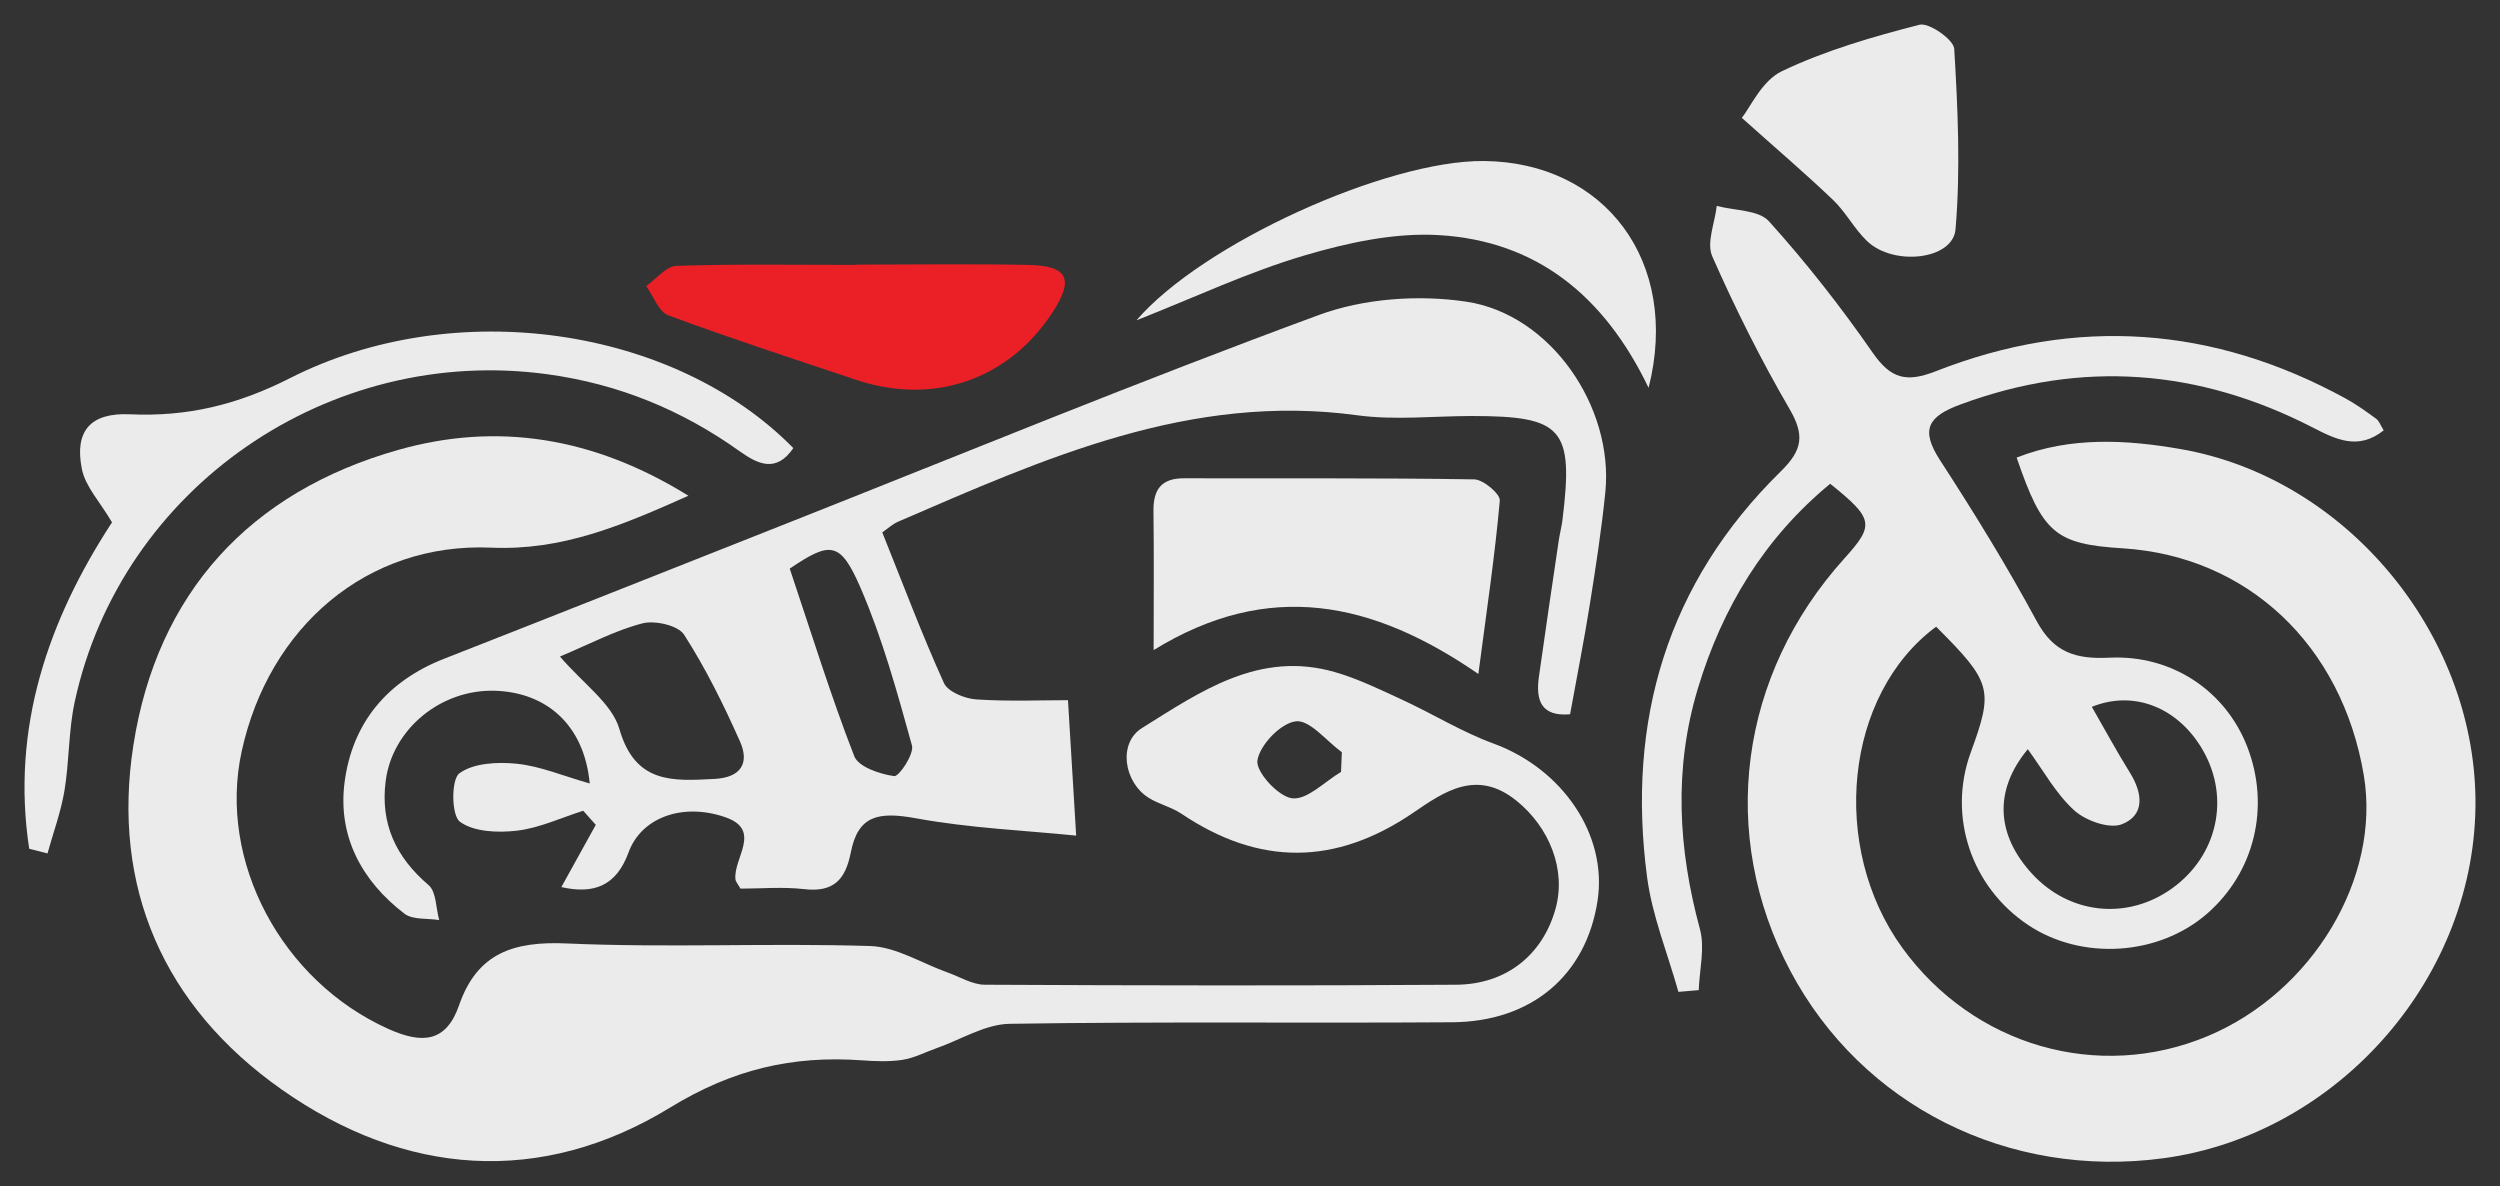 <?xml version="1.0" encoding="utf-8"?>
<!DOCTYPE svg PUBLIC "-//W3C//DTD SVG 1.1//EN" "http://www.w3.org/Graphics/SVG/1.1/DTD/svg11.dtd">
<svg version="1.1" id="Layer_1" xmlns="http://www.w3.org/2000/svg" xmlns:xlink="http://www.w3.org/1999/xlink" x="0px" y="0px"
	 width="510px" height="242px" viewBox="0 0 510 242" enable-background="new 0 0 510 242" xml:space="preserve">
  <rect x="0" y="0" width="510" height="242" fill="#333333" stroke="none"/>
  <path fill="#ffffff" fill-opacity=".9" fill-rule="evenodd" clip-rule="evenodd" d="M394.969,127.847c-18.671,13.816-21.793,44.951-6.91,65.494 c14.498,20.014,39.954,27.383,62.298,18.029c21.403-8.957,35.369-32.281,31.858-53.213c-4.457-26.557-23.733-44.706-49.181-46.3
		c-13.724-0.859-16.349-3.036-21.638-18.508c10.987-4.343,22.525-3.638,33.446-1.739c33.688,5.855,59.764,37.406,60.152,71.365
		c0.411,36-27.804,68.484-63.682,73.311c-31.641,4.254-61.525-10.764-76.087-38.232c-14.754-27.83-10.481-60.328,11.065-84.173
		c6.151-6.809,5.952-8.06-2.93-15.192c-13.396,11.05-21.99,25.186-26.978,41.711c-4.96,16.428-4.055,32.723,0.409,49.145
		c1.047,3.844-0.106,8.277-0.247,12.441c-1.383,0.117-2.762,0.236-4.145,0.352c-2.188-7.801-5.346-15.479-6.396-23.428
		c-4.191-31.807,4.022-59.948,27.326-82.795c4.414-4.328,4.83-7.367,1.748-12.667c-5.848-10.056-11.083-20.509-15.772-31.147
		c-1.22-2.768,0.528-6.832,0.913-10.298c3.622,0.975,8.535,0.8,10.64,3.128c7.608,8.438,14.669,17.444,21.142,26.78
		c3.689,5.318,6.831,6.209,12.918,3.817c28.627-11.246,56.605-9.195,83.592,5.565c2.185,1.195,4.226,2.669,6.241,4.142
		c0.595,0.434,0.865,1.304,1.521,2.356c-5.189,4.146-9.771,1.833-14.47-0.58c-23.256-11.939-47.108-13.856-71.862-4.702
		c-6.65,2.456-8.234,5.124-4.167,11.386c6.95,10.696,13.652,21.592,19.708,32.806c3.471,6.426,7.961,7.801,14.831,7.469
		c12.889-0.627,23.743,6.875,28.117,18.139c4.749,12.232,1.532,25.613-8.191,34.084c-9.896,8.617-25.588,9.604-36.519,2.293
		c-11.629-7.775-16.425-22.211-11.69-35.178C406.721,140.669,406.337,139.202,394.969,127.847z M413.668,152.839
		c-7.008,8.457-6.395,17.479,0.84,25.375c7.655,8.355,19.511,9.586,28.657,2.971c9.169-6.633,11.792-18.299,6.3-28.004
		c-4.913-8.678-13.964-12.543-22.729-8.984c2.611,4.541,5.063,9.082,7.786,13.457c2.579,4.146,3.095,8.631-1.665,10.496
		c-2.556,1-7.37-0.719-9.696-2.818C419.413,161.944,416.882,157.228,413.668,152.839z"/>
  <path fill="#ffffff" fill-opacity=".9" fill-rule="evenodd" clip-rule="evenodd" d="M140.431,101.132c-13.796,6.169-25.8,11.216-40.252,10.589
		c-25.29-1.097-45.343,16.183-50.878,41.569c-4.896,22.461,8.221,46.877,29.945,56.621c6.823,3.061,11.761,2.797,14.396-4.822
		c3.691-10.666,11.12-13.109,21.979-12.625c20.583,0.914,41.247-0.115,61.851,0.523c5.34,0.164,10.576,3.531,15.867,5.41
		c2.507,0.889,5.028,2.475,7.548,2.488c32.048,0.158,64.101,0.213,96.15,0c10.286-0.068,17.666-6.115,20.283-15.465
		c2.247-8.031-1.265-16.658-7.952-22.066c-8.121-6.563-14.804-1.828-21.056,2.436c-15.897,10.838-31.456,10.867-47.306,0.209
		c-2.047-1.373-4.631-1.941-6.721-3.271c-5.042-3.209-6.225-11.143-1.337-14.195c11.932-7.455,23.96-15.893,39.402-11.416
		c4.723,1.369,9.227,3.568,13.712,5.641c6.249,2.887,12.181,6.568,18.612,8.926c14.061,5.146,23.284,18.607,21.229,32.061
		c-2.314,15.145-13.374,24.684-29.645,24.797c-30.098,0.211-60.201-0.16-90.294,0.316c-5.007,0.082-9.966,3.24-14.943,4.984
		c-2.299,0.807-4.53,1.998-6.895,2.363c-2.725,0.42-5.572,0.297-8.344,0.1c-14.089-0.998-26.273,1.803-39.065,9.631
	c-26.327,16.111-54.096,14.041-79.287-3.697c-24.061-16.941-34.73-41.309-30.216-70.24c4.834-30.986,23.749-51.674,54.101-60.24
		C101.31,86.115,120.965,89.054,140.431,101.132z M273.571,157.472c0.055-1.342,0.108-2.68,0.164-4.02
		c-3.146-2.287-6.532-6.635-9.375-6.305c-3.071,0.354-7.352,4.809-7.848,7.977c-0.366,2.334,4.299,7.426,7.111,7.732
		C266.706,163.192,270.235,159.44,273.571,157.472z"/>
  <path fill="#ffffff" fill-opacity=".9" fill-rule="evenodd" clip-rule="evenodd" d="M118.979,165.394c-4.49,1.42-8.901,3.512-13.498,4.059
		c-3.883,0.461-8.836,0.273-11.668-1.828c-1.741-1.293-1.796-8.609-0.102-9.863c2.872-2.117,7.808-2.359,11.726-1.957
		c4.771,0.492,9.385,2.465,14.869,4.025c-1.121-11.926-8.779-18.568-19.291-18.914c-11.021-0.361-20.961,7.768-22.333,18.377
		c-1.125,8.703,2.043,15.545,8.744,21.262c1.598,1.365,1.491,4.707,2.168,7.137c-2.4-0.391-5.4-0.008-7.098-1.307
		c-8.72-6.678-13.601-15.797-12.214-26.707c1.537-12.098,8.608-20.707,20.308-25.291c23.034-9.025,46.022-18.162,69.029-27.261
		c36.444-14.412,72.693-29.35,109.464-42.881c9.163-3.371,20.306-4.159,30.022-2.707c17.292,2.584,30.119,21.539,28.381,38.859
		c-0.774,7.697-1.963,15.358-3.181,23.002c-1.169,7.343-2.62,14.638-4.011,22.313c-5.966,0.506-7.024-2.904-6.361-7.639
		c1.304-9.309,2.693-18.605,4.065-27.904c0.201-1.368,0.571-2.713,0.742-4.084c2.307-18.678,0.091-21.218-18.469-21.218
		c-7.797,0.001-15.718,0.892-23.372-0.149c-34.074-4.633-63.758,8.784-93.626,21.677c-1.22,0.526-2.245,1.491-3.293,2.206
		c4.205,10.482,8.064,20.752,12.577,30.732c0.807,1.787,4.254,3.189,6.582,3.346c6.6,0.445,13.25,0.156,18.725,0.156
		c0.557,9.199,1.055,17.439,1.672,27.629c-10.17-1.027-21.597-1.506-32.737-3.543c-7.751-1.418-11.77-0.475-13.233,6.959
		c-1.1,5.58-3.506,8.195-9.528,7.502c-4.364-0.504-8.833-0.1-12.984-0.1c-0.538-0.969-0.967-1.412-1.022-1.896
		c-0.486-4.293,5.493-10.041-2.034-12.662c-8.806-3.066-17.203,0.104-19.764,7.145c-2.513,6.906-7.137,8.592-13.72,7.096
		c2.307-4.168,4.666-8.432,7.025-12.695C120.686,167.31,119.832,166.351,118.979,165.394z M114.232,133.931
		c4.765,5.582,10.618,9.572,12.128,14.805c3.227,11.166,10.847,10.617,19.396,10.164c5.429-0.287,7.169-3.225,5.207-7.633
		c-3.333-7.488-6.991-14.91-11.41-21.789c-1.216-1.893-5.929-2.969-8.491-2.313C125.526,128.587,120.345,131.374,114.232,133.931z
		 M161.105,115.993c4.527,13.482,8.408,26.041,13.162,38.266c0.852,2.191,5.21,3.66,8.147,4.07c0.974,0.137,4.106-4.508,3.625-6.25
		c-2.996-10.83-6.002-21.77-10.444-32.062C171.414,110.327,169.398,110.41,161.105,115.993z"/>
  <path fill="#ffffff" fill-opacity=".9" fill-rule="evenodd" clip-rule="evenodd" d="M5.958,173.147c-3.772-24.703,3.95-46.781,16.894-66.588
		c-2.438-4.157-5.441-7.302-6.154-10.896c-1.55-7.799,1.812-11.516,9.846-11.148c11.625,0.532,21.882-1.922,32.557-7.345
		c33.75-17.154,78.544-10.413,102.74,14.242c-3.437,4.994-7.06,3.425-11.001,0.611c-11.728-8.371-24.636-13.679-39.064-15.664
		c-44.57-6.137-87.097,23.085-96.542,66.847c-1.272,5.9-1.087,12.102-2.083,18.078c-0.723,4.344-2.278,8.549-3.463,12.814
		C8.444,173.782,7.201,173.464,5.958,173.147z"/>
  <path fill="#ffffff" fill-opacity=".9" fill-rule="evenodd" clip-rule="evenodd" d="M235.343,132.616c0-10.65,0.085-19.476-0.037-28.295
		c-0.059-4.375,1.519-6.765,6.243-6.752c19.731,0.06,39.466-0.096,59.192,0.222c1.853,0.03,5.34,2.982,5.219,4.327
		c-0.986,11.137-2.646,22.213-4.373,35.375C280.021,122.625,258.813,118.166,235.343,132.616z"/>
  <path fill="#eb2026" fill-rule="evenodd" clip-rule="evenodd" d="M174.712,53.984c11.686,0,23.374-0.176,35.053,0.059
		c8.138,0.162,9.385,2.914,4.914,9.742c-8.962,13.679-24.256,18.964-39.976,13.716c-12.83-4.28-25.691-8.479-38.367-13.176
		c-1.974-0.731-3.032-3.913-4.514-5.961c2.055-1.443,4.071-4.061,6.171-4.13c12.228-0.396,24.477-0.194,36.718-0.194
		C174.712,54.02,174.712,54,174.712,53.984z"/>
  <path fill="#ffffff" fill-opacity=".9" fill-rule="evenodd" clip-rule="evenodd" d="M355.331,24.044c1.689-2.074,4.075-7.571,8.172-9.521
		c8.872-4.229,18.519-7.026,28.089-9.476c1.918-0.495,6.958,3.033,7.071,4.913c0.734,12.254,1.304,24.629,0.264,36.826
		c-0.531,6.224-12.667,7.581-18.073,2.37c-2.58-2.485-4.293-5.858-6.88-8.337C368.402,35.486,362.52,30.473,355.331,24.044z"/>
  <path fill="#ffffff" fill-opacity=".9" fill-rule="evenodd" clip-rule="evenodd" d="M336.312,79.119c-9.112-18.976-23.001-29.938-42.636-31.149
		c-9.133-0.563-18.783,1.542-27.679,4.177c-11.355,3.358-22.185,8.474-34.158,13.195c13.525-15.71,51.105-32.669,70.854-32.496
		C327.352,33.061,342.846,53.377,336.312,79.119z"/>
</svg>
